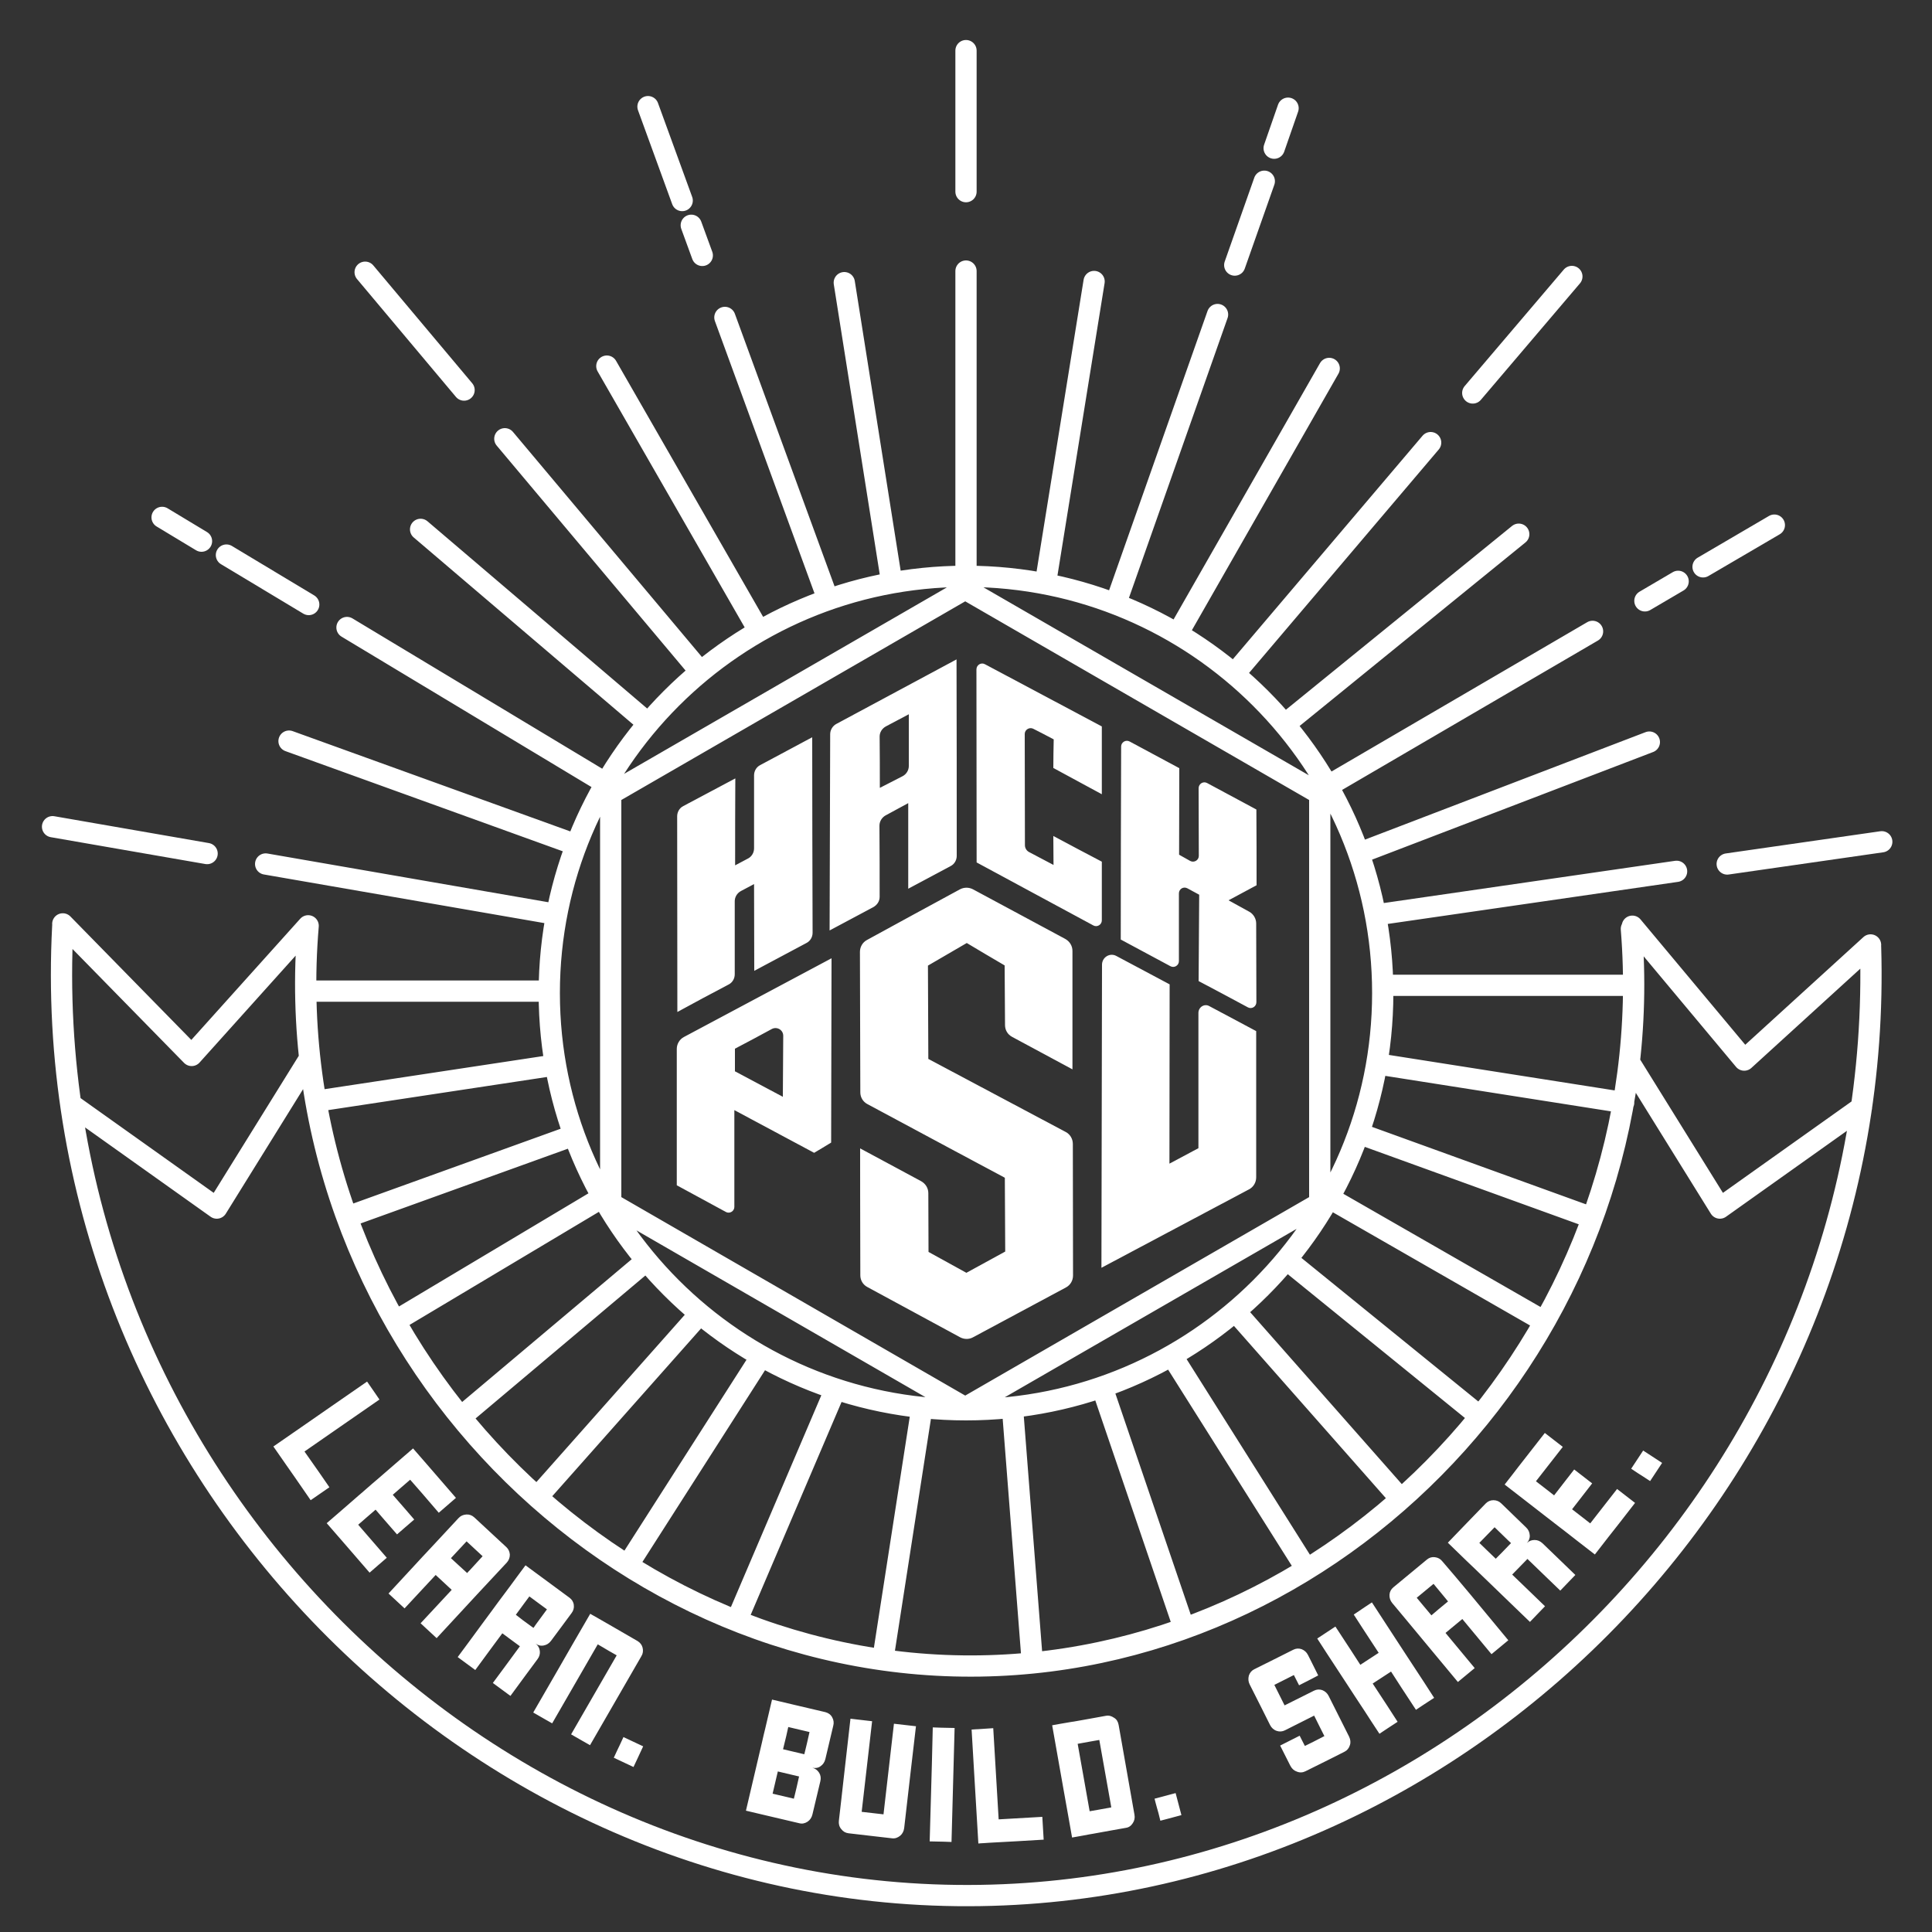 
<svg version="1.1" id="Layer_1" xmlns="http://www.w3.org/2000/svg" xmlns:xlink="http://www.w3.org/1999/xlink" x="0px" y="0px"
	 viewBox="0 0 1000 1000" style="enable-background:new 0 0 1000 1000;" xml:space="preserve">

<rect x="0" y="0" width="1000" height="1000" fill="#333333" stroke="none"/>

<style type="text/css">
	.st0{fill:none;stroke:#FFFFFF;stroke-width:11;stroke-linecap:round;stroke-linejoin:round;stroke-miterlimit:10;}
	.st1{fill:#FFFFFF;}

.line5{-webkit-animation:bounce5 2s infinite;animation:bounce5 2s infinite;animation-delay: 0.278s;-webkit-animation-delay: 0.278s;}
@keyframes bounce5 {from, 2.222%, 5.889%, 8.889%, to {animation-timing-function: cubic-bezier(0.215, 0.61, 0.355, 1);transform: translate3d(0, 0, 0);}4.444%, 4.778% {animation-timing-function: cubic-bezier(0.755, 0.05, 0.855, 0.06);transform: translate3d(0.000px, -8.000px, 0);} 7.778% {animation-timing-function: cubic-bezier(0.755, 0.05, 0.855, 0.06);transform: translate3d(0.000px, -30.000px, 0);}10.000% {transform: translate3d(0.000px, -60.000px, 0);}16.667%, 100% {transform: translate3d(0, 0, 0);}}
.line6{-webkit-animation:bounce6 2s infinite;animation:bounce6 2s infinite;animation-delay: 0.333s;-webkit-animation-delay: 0.333s;}
@keyframes bounce6 {from, 2.222%, 5.889%, 8.889%, to {animation-timing-function: cubic-bezier(0.215, 0.61, 0.355, 1);transform: translate3d(0, 0, 0);}4.444%, 4.778% {animation-timing-function: cubic-bezier(0.755, 0.05, 0.855, 0.06);transform: translate3d(2.660px, -7.545px, 0);} 7.778% {animation-timing-function: cubic-bezier(0.755, 0.05, 0.855, 0.06);transform: translate3d(9.974px, -28.293px, 0);}10.000% {transform: translate3d(19.949px, -56.587px, 0);}16.667%, 100% {transform: translate3d(0, 0, 0);}}
.line4{-webkit-animation:bounce4 2s infinite;animation:bounce4 2s infinite;animation-delay: 0.222s;-webkit-animation-delay: 0.222s;}
@keyframes bounce4 {from, 2.222%, 5.889%, 8.889%, to {animation-timing-function: cubic-bezier(0.215, 0.61, 0.355, 1);transform: translate3d(0, 0, 0);}4.444%, 4.778% {animation-timing-function: cubic-bezier(0.755, 0.05, 0.855, 0.06);transform: translate3d(-2.738px, -7.517px, 0);} 7.778% {animation-timing-function: cubic-bezier(0.755, 0.05, 0.855, 0.06);transform: translate3d(-10.266px, -28.189px, 0);}10.000% {transform: translate3d(-20.533px, -56.377px, 0);}16.667%, 100% {transform: translate3d(0, 0, 0);}}
.line1{-webkit-animation:bounce1 2s infinite;animation:bounce1 2s infinite;animation-delay: 0.056s;-webkit-animation-delay: 0.056s;}
@keyframes bounce1 {from, 2.222%, 5.889%, 8.889%, to {animation-timing-function: cubic-bezier(0.215, 0.61, 0.355, 1);transform: translate3d(0, 0, 0);}4.444%, 4.778% {animation-timing-function: cubic-bezier(0.755, 0.05, 0.855, 0.06);transform: translate3d(-7.882px, -1.369px, 0);} 7.778% {animation-timing-function: cubic-bezier(0.755, 0.05, 0.855, 0.06);transform: translate3d(-29.557px, -5.136px, 0);}10.000% {transform: translate3d(-59.114px, -10.271px, 0);}16.667%, 100% {transform: translate3d(0, 0, 0);}}
.line9{-webkit-animation:bounce9 2s infinite;animation:bounce9 2s infinite;animation-delay: 0.500s;-webkit-animation-delay: 0.500s;}
@keyframes bounce9 {from, 2.222%, 5.889%, 8.889%, to {animation-timing-function: cubic-bezier(0.215, 0.61, 0.355, 1);transform: translate3d(0, 0, 0);}4.444%, 4.778% {animation-timing-function: cubic-bezier(0.755, 0.05, 0.855, 0.06);transform: translate3d(7.919px, -1.138px, 0);} 7.778% {animation-timing-function: cubic-bezier(0.755, 0.05, 0.855, 0.06);transform: translate3d(29.695px, -4.269px, 0);}10.000% {transform: translate3d(59.390px, -8.537px, 0);}16.667%, 100% {transform: translate3d(0, 0, 0);}}
.line8{-webkit-animation:bounce8 2s infinite;animation:bounce8 2s infinite;animation-delay: 0.444s;-webkit-animation-delay: 0.444s;}
@keyframes bounce8 {from, 2.222%, 5.889%, 8.889%, to {animation-timing-function: cubic-bezier(0.215, 0.61, 0.355, 1);transform: translate3d(0, 0, 0);}4.444%, 4.778% {animation-timing-function: cubic-bezier(0.755, 0.05, 0.855, 0.06);transform: translate3d(6.904px, -4.041px, 0);} 7.778% {animation-timing-function: cubic-bezier(0.755, 0.05, 0.855, 0.06);transform: translate3d(25.890px, -15.155px, 0);}10.000% {transform: translate3d(51.781px, -30.311px, 0);}16.667%, 100% {transform: translate3d(0, 0, 0);}}
.line7{-webkit-animation:bounce7 2s infinite;animation:bounce7 2s infinite;animation-delay: 0.389s;-webkit-animation-delay: 0.389s;}
@keyframes bounce7 {from, 2.222%, 5.889%, 8.889%, to {animation-timing-function: cubic-bezier(0.215, 0.61, 0.355, 1);transform: translate3d(0, 0, 0);}4.444%, 4.778% {animation-timing-function: cubic-bezier(0.755, 0.05, 0.855, 0.06);transform: translate3d(5.184px, -6.093px, 0);} 7.778% {animation-timing-function: cubic-bezier(0.755, 0.05, 0.855, 0.06);transform: translate3d(19.439px, -22.850px, 0);}10.000% {transform: translate3d(38.879px, -45.700px, 0);}16.667%, 100% {transform: translate3d(0, 0, 0);}}
.line2{-webkit-animation:bounce2 2s infinite;animation:bounce2 2s infinite;animation-delay: 0.111s;-webkit-animation-delay: 0.111s;}
@keyframes bounce2 {from, 2.222%, 5.889%, 8.889%, to {animation-timing-function: cubic-bezier(0.215, 0.61, 0.355, 1);transform: translate3d(0, 0, 0);}4.444%, 4.778% {animation-timing-function: cubic-bezier(0.755, 0.05, 0.855, 0.06);transform: translate3d(-6.857px, -4.121px, 0);} 7.778% {animation-timing-function: cubic-bezier(0.755, 0.05, 0.855, 0.06);transform: translate3d(-25.714px, -15.453px, 0);}10.000% {transform: translate3d(-51.428px, -30.905px, 0);}16.667%, 100% {transform: translate3d(0, 0, 0);}}
.line3{-webkit-animation:bounce3 2s infinite;animation:bounce3 2s infinite;animation-delay: 0.167s;-webkit-animation-delay: 0.167s;}
@keyframes bounce3 {from, 2.222%, 5.889%, 8.889%, to {animation-timing-function: cubic-bezier(0.215, 0.61, 0.355, 1);transform: translate3d(0, 0, 0);}4.444%, 4.778% {animation-timing-function: cubic-bezier(0.755, 0.05, 0.855, 0.06);transform: translate3d(-5.143px, -6.128px, 0);} 7.778% {animation-timing-function: cubic-bezier(0.755, 0.05, 0.855, 0.06);transform: translate3d(-19.287px, -22.979px, 0);}10.000% {transform: translate3d(-38.574px, -45.957px, 0);}16.667%, 100% {transform: translate3d(0, 0, 0);}}
</style>

<line class="st0 line6" x1="654.4" y1="93.8" x2="639.1" y2="137.2"/>
<line class="st0 line6" x1="666.7" y1="56" x2="659.5" y2="76.7"/>
<line class="st0 line7" x1="813.6" y1="143.1" x2="762.3" y2="203.4"/>
<line class="st0 line8" x1="851.4" y1="311" x2="868.6" y2="300.9"/>
<line class="st0 line8" x1="881.5" y1="293.4" x2="918.4" y2="271.8"/>
<line class="st0 line9" x1="894" y1="447.2" x2="974" y2="435.7"/>
<line class="st0 line1 pulse1" x1="27.2" y1="427.9" x2="107.2" y2="441.8"/>
<line class="st0 line2" x1="117.2" y1="287.3" x2="159.8" y2="312.9"/>
<line class="st0 line2" x1="83.9" y1="267.8" x2="104.3" y2="280.1"/>
<line class="st0 line3" x1="189" y1="140.9" x2="240.2" y2="201.9"/>
<line class="st0 line4" x1="335.4" y1="55.2" x2="353.1" y2="103.8"/>
<line class="st0 line4" x1="357.8" y1="116.6" x2="363.5" y2="132.2"/>
<line class="st0 line5" x1="500" y1="26.2" x2="500" y2="99.2"/>

<path class="st1" d="M455.3,464.2c0-12.3,0-24.5-0.1-36.8c0-2.2,1.2-4.2,3.1-5.3c3.9-2.1,7.9-4.3,11.8-6.4V460l21.9-11.7
	c2-1,3.2-3.1,3.2-5.3c0-33.9,0-67.8-0.1-101.7l-62.2,33.4c-1.9,1-3.2,3.1-3.2,5.3l-0.3,101.6l22.5-12
	C454.1,468.4,455.3,466.4,455.3,464.2L455.3,464.2z M458.5,376c4-2.1,7.9-4.2,11.9-6.3v26.8c0,2.2-1.3,4.3-3.3,5.3l-11.7,6
	c0-8.9,0-17.7-0.1-26.6C455.3,379.1,456.5,377.1,458.5,376L458.5,376z M350.3,542.9v70.6c8.5,4.6,16.9,9.2,25.4,13.8
	c2,1.1,4.4-0.4,4.4-2.6v-50.1c13.8,7.4,27.5,14.7,41.3,22.1c3.9-2.3,5-3,8.8-5.3c0.1-31.8,0.1-63.6,0.2-95.4l-76.5,40.8
	C351.7,538,350.3,540.4,350.3,542.9L350.3,542.9z M399.5,532.6c2.7-1.4,5.9,0.5,5.9,3.5c-0.1,10.5-0.1,21.1-0.2,31.6
	c-8.3-4.4-16.5-8.8-24.8-13.2v-11.7C386.7,539.5,393.1,536.1,399.5,532.6L399.5,532.6z M570.3,446c-8.4-4.4-16.7-8.8-25.1-13.3
	c0,5,0.1,10,0.1,15c-4.2-2.2-8.5-4.5-12.7-6.7c-1.3-0.7-2.1-2.1-2.1-3.5l-0.1-57.6c0-2.2,2.4-3.7,4.4-2.7c3.5,1.8,7.1,3.6,10.6,5.5
	c-0.1,4.9-0.2,9.8-0.2,14.8l25.1,13.6V376c-20.2-10.7-40.3-21.5-60.5-32.2c-2-1.1-4.4,0.4-4.4,2.7c0,33.3,0.1,66.6,0.1,99.9
	c20.1,10.9,40.3,21.7,60.4,32.6c2,1.1,4.4-0.4,4.4-2.6L570.3,446L570.3,446z M377.1,509.6c2-1,3.2-3.1,3.2-5.3v-37.8
	c0-2.2,1.2-4.2,3.2-5.3l6.8-3.6l0.1,44.9l27-14.4c2-1,3.2-3.1,3.2-5.3c-0.1-33.7-0.2-67.5-0.2-101.2c-9,4.8-17.9,9.6-26.9,14.4
	c-2,1-3.2,3.1-3.2,5.3v37.8c0,2.2-1.2,4.3-3.2,5.3l-6.6,3.5c0-15,0-30,0.1-45c-9,4.8-17.9,9.5-26.9,14.3c-2,1-3.2,3.1-3.2,5.3
	l0.1,101.3C359.3,519,368.2,514.3,377.1,509.6L377.1,509.6z M650.3,419c-8.5-4.6-17-9.1-25.5-13.7c-2-1.1-4.4,0.4-4.4,2.7
	c0,11.7,0.1,23.4,0.1,35c0,2.3-2.5,3.7-4.5,2.6l-5.7-3.2l0.1-44.8c-8.6-4.6-17.1-9.2-25.7-13.8c-2-1.1-4.4,0.4-4.4,2.6
	c-0.1,33.3-0.2,66.6-0.2,99.9c8.6,4.6,17.1,9.2,25.7,13.8c2,1.1,4.4-0.4,4.4-2.6v-35.1c0-2.3,2.4-3.7,4.4-2.6s4.1,2.2,6.1,3.3
	l-0.3,44.7c8.5,4.5,17,9,25.5,13.6c2,1.1,4.4-0.4,4.4-2.7l-0.1-40.7c0-2.5-1.4-4.9-3.6-6.1l-10.7-5.9l14.5-7.8
	C650.4,440.6,650.4,436.9,650.3,419L650.3,419z M620.3,524.3v70c-5,2.7-10,5.3-15,8l0.1-92.8l-27.6-14.7c-3.3-1.8-7.3,0.6-7.4,4.4
	l-0.3,157c25.5-13.5,50.9-27.1,76.4-40.6c2.3-1.2,3.7-3.6,3.7-6.2v-75.7c-8.1-4.3-16.1-8.6-24.2-12.9
	C623.5,519.3,620.3,521.2,620.3,524.3L620.3,524.3z M520,499.7l0.2,30.9c0,2.6,1.4,4.9,3.7,6.1l31.2,16.8v-61.3
	c0-2.6-1.4-4.9-3.7-6.2l-47.8-25.7c-2.1-1.1-4.6-1.1-6.7,0c-16,8.7-32.1,17.4-48.1,26.2c-2.3,1.2-3.7,3.6-3.7,6.2l0.2,72.7
	c0,2.6,1.4,4.9,3.7,6.1c25.8,13.9,71.1,38.1,71.1,38.1l0.2,38.2l-20.1,11L480.6,648l-0.1-30.4c0-2.6-1.4-4.9-3.7-6.2l-31.6-17
	c0,0,0,41.5,0.1,65.7c0,2.6,1.4,4.9,3.7,6.1c16,8.7,32,17.3,48,26c2.1,1.1,4.6,1.1,6.6,0c16-8.6,32.1-17.2,48.1-25.8
	c2.3-1.2,3.7-3.6,3.7-6.2c0-22.7-0.1-45.4-0.1-68.1c0-2.6-1.4-5-3.7-6.2l-71.1-37.8c-0.1-16.1-0.1-32.2-0.2-48.3l20.1-11.7
	C509.1,493.3,511.3,494.6,520,499.7L520,499.7z"/>
<path class="st0" d="M500,298.3c119.1,0,215.7,96.6,215.7,215.7S619.1,729.7,500,729.7S284.3,633.1,284.3,514S380.9,298.3,500,298.3
	z M500,140.3v158 M566.3,145.7l-24.6,152.6 M630.2,162.8l-52.8,149.8 M688,190.7l-78.1,136.7 M740.5,229.1L638.8,348.9 M786.1,276.5
	L664.9,375 M688.5,406.1l135.8-79.3 M703.3,441.7l150.4-57.6 M711.9,473.6L867.8,451 M715.7,510h129.2 M713.2,550.7l127.2,20
	 M703.2,586.6l121,43.8 M690.7,621.6l108,62 M668.1,653.7l95.6,77.6 M641,680.6l83.7,94.9 M606.5,701.6l69.1,109.6 M570.7,718.9
	l41.4,121.5 M524.4,733.1l9.9,127 M477.2,728.5l-19.9,128.2 M381.4,838.6l51.1-119.7 M325,810l67.6-105.7 M279.5,773.3l79.3-89.4
	 M240.7,731.6l90.5-76.2 M206.4,682.7l105.5-63 M180.3,629.7l116.2-41.9 M166.8,569.5l117.5-17.8 M159.1,513h125.2 M137.5,447.2
	L288,473.3 M149.6,383.6l145.9,52.7 M179.6,324.8l132.6,79.8 M217.7,274l117.8,100.4 M261.3,227.1l101,120.3 M314.1,189.5
	l76.8,133.7 M375.2,164.3l51.5,140.8 M437,146.3l23.9,150.9 M159.5,479.2c-17.7,209.3,151.3,386.2,347.9,383.1
	c192.1-3,353.6-177,337-381.5 M32.5,479.2C18,755.2,243,985.3,507.5,981.1c255.2-4,468.7-224.7,460.7-491 M99.2,546.3l60.3-67.1
	 M32.5,478.2l66.7,68.1 M112.2,625.3l47.6-76.7 M38,572.5l74.2,52.8 M890.2,625.3l-46-74.1 M963.5,573.2l-73.3,52.1 M902.8,548.7
	l65.4-59.6 M844.9,479.4l57.9,69.3 M683.1,622.8V410.9l-183.5-106l-183.5,106v211.9l183.5,105.9L683.1,622.8z"/>
<g>
	<path class="st1" d="M170.5,769.8c-4.8,3.3-8.1,5.6-9.7,6.7c-6.4-9.3-10.7-15.5-12.9-18.6c-2.4-3.4-4-5.7-4.8-6.9s-1.4-2-1.6-2.3
		c12.1-8.4,22.3-15.4,30.3-21c8.1-5.6,14.1-9.8,18.2-12.6c3.2,4.7,5.4,7.7,6.4,9.3c-19.4,13.4-32.3,22.4-38.8,26.9
		C163.4,759.5,167.7,765.7,170.5,769.8L170.5,769.8z M212.3,765.9c-4,3.4-6.9,6-9,7.8c5,5.7,8.7,10,11.1,12.8c-4,3.4-6.9,6-8.9,7.7
		c-5-5.7-8.7-10-11.1-12.8c-4,3.4-6.9,6-9,7.8c6.6,7.6,11.5,13.3,14.8,17.1c-4,3.4-6.9,6-8.9,7.7c-6.6-7.6-11.5-13.3-14.8-17.1
		s-5.7-6.6-7.4-8.5c4-3.4,6.9-6,8.9-7.7s3.8-3.3,5.3-4.6s2.7-2.4,3.7-3.2c4.5-3.9,7.4-6.5,8.9-7.7l9-7.8c4.4-3.8,7.4-6.4,8.9-7.7
		c3.7,4.3,6.2,7.1,7.4,8.5c7.4,8.6,12.4,14.3,14.8,17.1c-4.4,3.8-7.4,6.4-8.9,7.7C220.6,775.4,215.7,769.7,212.3,765.9z M226,847.9
		c-1.8-1.7-4.6-4.3-8.3-7.7c3.6-3.8,8.9-9.6,16.1-17.3c-1.8-1.7-4.6-4.3-8.3-7.7c-3.6,3.8-8.9,9.6-16.1,17.3
		c-1.8-1.7-4.6-4.3-8.3-7.7c3-3.3,7.5-8.1,13.6-14.7c2.5-2.7,5.6-6.1,9.4-10.1c3.8-4.1,8.2-8.8,13.2-14.2c1.1-1.2,2.4-1.8,4.1-1.9
		c1.5-0.1,2.9,0.4,4.1,1.5c3.7,3.4,9.2,8.5,16.6,15.4c1.1,1,1.7,2.4,1.8,3.9c0,1.6-0.6,3-1.6,4.1C254.1,817.5,242,830.6,226,847.9
		L226,847.9z M241.8,814.2c0.3-0.4,0.8-0.9,1.4-1.5c1.5-1.6,3.7-4,6.6-7.2c-1.8-1.7-4.6-4.3-8.3-7.7c-1.8,1.9-4.5,4.8-8.1,8.7
		C235.3,808.3,238.1,810.8,241.8,814.2L241.8,814.2z M277.2,850.7c1.2,0.9,2,2.2,2.2,3.8c0.2,1.5-0.2,3-1.2,4.3
		c-3.1,4.2-7.8,10.5-14,19c-2-1.5-5-3.7-9.1-6.7c3.1-4.2,7.8-10.5,14-19c-2-1.5-5.1-3.7-9.1-6.7c-3.1,4.2-7.8,10.5-14,19
		c-2-1.5-5-3.7-9.1-6.7c3.1-4.2,7.8-10.5,14-19c1.6-2.1,3.9-5.3,7-9.5c1.6-2.1,3.5-4.7,5.9-7.9c2.3-3.2,5.1-6.9,8.2-11.1
		c2,1.5,5,3.7,9.1,6.7c3,2.2,7.6,5.6,13.7,10.1c1.2,0.9,2,2.1,2.2,3.7c0.2,1.6-0.2,3-1.2,4.3c-2.3,3.2-5.9,7.9-10.6,14.3
		c-1,1.3-2.2,2.1-3.8,2.4C279.8,852,278.4,851.6,277.2,850.7L277.2,850.7z M276.1,842.6c0.3-0.4,0.7-0.9,1.2-1.7
		c1.3-1.8,3.2-4.4,5.8-7.9c-2-1.5-5.1-3.7-9.1-6.7c-1.6,2.1-3.9,5.3-7,9.5C269,837.4,272,839.7,276.1,842.6L276.1,842.6z M332,857.2
		c-5.9,10.3-14.8,25.6-26.6,46.1c-2.2-1.2-5.4-3.1-9.8-5.6c5.3-9.1,13.1-22.8,23.6-40.9c-2.2-1.2-5.4-3.1-9.8-5.7
		c-5.3,9.1-13.1,22.8-23.6,40.9c-2.2-1.2-5.4-3.1-9.8-5.6c3.3-5.7,7.4-12.8,12.3-21.3s10.6-18.5,17.2-29.8c2.2,1.2,5.4,3.1,9.8,5.6
		c3.3,1.9,8.2,4.7,14.7,8.5c1.3,0.8,2.2,1.9,2.6,3.4C333,854.4,332.8,855.9,332,857.2L332,857.2z M320.9,903c0.8-1.7,1.4-3,1.8-3.9
		l10.2,4.8c-2.5,5.3-4.1,8.9-5,10.7l-10.2-4.8C319,907,320,904.8,320.9,903z M420.5,915c1.5,0.4,2.6,1.2,3.5,2.6
		c0.8,1.3,1,2.8,0.6,4.4c-0.9,3.8-2.3,9.6-4.1,17.2c-0.4,1.6-1.2,2.8-2.5,3.7c-1.4,0.9-2.8,1.2-4.3,0.8c-3.7-0.9-9.2-2.2-16.6-3.9
		c-2.4-0.6-6.1-1.4-11-2.6c0.6-2.5,1.5-6.4,2.7-11.5c0.6-2.6,1.5-6.4,2.7-11.5c0.6-2.5,1.5-6.4,2.7-11.5c0.3-1.3,0.7-2.9,1.1-4.8
		c0.5-1.9,1-4.2,1.6-6.7s1.5-6.4,2.7-11.5c2.4,0.6,6.1,1.4,11,2.6c3.7,0.9,9.2,2.2,16.6,3.9c1.5,0.4,2.7,1.2,3.5,2.6
		c0.8,1.4,1,2.9,0.6,4.4c-0.9,3.8-2.3,9.6-4.1,17.3c-0.4,1.6-1.2,2.8-2.5,3.7C423.5,915.1,422,915.3,420.5,915L420.5,915z
		 M399.9,928.4c2.5,0.6,6.2,1.5,11,2.6c0.1-0.5,0.3-1.1,0.5-2c0.5-2.1,1.3-5.3,2.2-9.5c-2.4-0.6-6.1-1.4-11-2.6
		C402,919.4,401.1,923.2,399.9,928.4z M405.3,905.4c2.5,0.6,6.2,1.5,11,2.6c0.1-0.5,0.3-1.1,0.5-2c0.5-2.1,1.3-5.3,2.2-9.5
		c-2.4-0.6-6.1-1.4-11-2.6C407.5,896.4,406.6,900.2,405.3,905.4z M474.1,893.5c-1.4,11.7-3.4,29.3-6.1,52.7c-0.2,1.6-0.9,3-2.1,4
		c-1.3,1-2.6,1.5-4.2,1.3c-5-0.6-12.5-1.4-22.5-2.6c-1.6-0.2-2.8-0.9-3.8-2.2c-1-1.2-1.4-2.7-1.2-4.3c0.7-5.8,1.5-13.2,2.5-22
		s2.2-19.1,3.5-30.8c2.5,0.3,6.2,0.7,11.2,1.3c-1.2,10.4-3,26-5.4,46.9c2.5,0.3,6.3,0.7,11.3,1.3c1.2-10.4,3-26.1,5.4-46.9
		C465.4,892.5,469.1,892.9,474.1,893.5L474.1,893.5z M482.8,894.1c1.9,0.1,5.6,0.2,11.3,0.3c-0.2,7.4-0.6,22.1-1.2,44.3
		c-0.1,2.5-0.2,7.4-0.4,14.7c-1.8-0.1-5.6-0.2-11.3-0.3c0.2-6.6,0.4-14.8,0.7-24.6S482.5,907.2,482.8,894.1z M539.5,940.4
		c0.3,5.2,0.5,9.1,0.7,11.8c-11.3,0.7-18.8,1.1-22.6,1.3c-4.2,0.2-7,0.4-8.4,0.5s-2.4,0.1-2.8,0.2c-0.9-14.8-1.6-27-2.2-36.9
		c-0.6-9.8-1-17.2-1.3-22.1c5.7-0.3,9.4-0.6,11.2-0.7c1.4,23.6,2.3,39.3,2.8,47.2C527,941.1,534.5,940.7,539.5,940.4z M579,892.8
		c1.8,10.4,4.6,25.9,8.2,46.5c0.3,1.6,0,3.1-0.9,4.4c-0.9,1.4-2.1,2.2-3.6,2.4c-3.7,0.7-9.3,1.6-16.7,3c-1.2,0.2-3,0.5-5.5,1
		c-1.3,0.2-3.1,0.6-5.6,1c-1.1-6.5-2.6-14.5-4.3-24.2s-3.7-21-6-33.9c2.2-0.4,5.4-1,9.7-1.7c0.3-0.1,0.8-0.1,1.4-0.2
		c3.7-0.7,9.3-1.6,16.7-3c1.5-0.3,2.9,0.1,4.2,1C578,889.9,578.7,891.2,579,892.8L579,892.8z M564,937.5c2.5-0.4,6.2-1.1,11.2-2
		c-0.1-0.5-0.2-1.3-0.4-2.3c-1.3-7.3-3.2-18.1-5.8-32.6c-2.5,0.4-6.2,1.1-11.2,2c0.7,3.9,1.7,9.7,3.1,17.4
		C561.6,923.9,562.6,929.7,564,937.5L564,937.5z M598.7,935.2c-0.5-1.9-0.9-3.2-1.1-4.2c5.5-1.5,9.1-2.4,10.9-2.9l3,11.4
		c-5.4,1.5-9.1,2.4-10.9,2.9C599.9,939.5,599.3,937.1,598.7,935.2z M672.4,872.3c-0.6-1.2-1.5-3-2.7-5.3c-2.2,1.1-5.6,2.8-10.1,5.1
		c1.2,2.3,2.9,5.9,5.3,10.6l15.2-7.6c1.4-0.7,2.8-0.8,4.3-0.3c1.5,0.6,2.6,1.6,3.3,3c2.4,4.7,5.9,11.8,10.6,21.1
		c0.7,1.5,0.9,3,0.4,4.4c-0.5,1.6-1.4,2.7-2.8,3.4c-4.5,2.3-11.3,5.7-20.2,10.1c-1.4,0.7-2.9,0.8-4.4,0.2c-1.5-0.5-2.6-1.5-3.4-3
		c-1.2-2.3-2.9-5.8-5.3-10.5c2.2-1.1,5.6-2.8,10.1-5.1c0.6,1.1,1.5,2.9,2.7,5.3c2.3-1.1,5.7-2.8,10.1-5.1c-1.2-2.4-3-5.9-5.3-10.6
		c-3.4,1.7-8.4,4.2-15.1,7.6c-1.4,0.7-2.9,0.8-4.3,0.3c-1.5-0.5-2.7-1.6-3.4-3c-1.2-2.3-2.6-5.3-4.4-8.8s-3.8-7.6-6.2-12.3
		c-0.7-1.4-0.8-2.9-0.4-4.5c0.5-1.5,1.4-2.6,2.8-3.3c4.5-2.2,11.2-5.6,20.2-10.1c1.4-0.7,2.8-0.8,4.3-0.3c1.5,0.6,2.6,1.6,3.3,3
		c1.2,2.4,3,5.9,5.3,10.6C680.3,868.3,676.9,870,672.4,872.3L672.4,872.3z M710.1,829.4c5.7,8.8,10,15.3,12.9,19.8
		c2.9,4.4,5,7.7,6.4,9.8c5.8,8.8,10.1,15.4,12.9,19.8c-4.2,2.7-7.3,4.8-9.4,6.2c-5.8-8.8-10.1-15.4-12.9-19.8
		c-4.2,2.7-7.3,4.8-9.5,6.2c5.8,8.8,10.1,15.4,12.9,19.8c-4.2,2.7-7.3,4.8-9.4,6.2c-2.9-4.4-5.4-8.2-7.5-11.5
		c-2.2-3.3-4-6.1-5.4-8.2c-3.2-5-5.4-8.2-6.4-9.8c-6.5-9.9-10.8-16.5-12.9-19.8c4.7-3.1,7.9-5.2,9.4-6.2
		c6.5,9.9,10.8,16.5,12.9,19.8c4.7-3.1,7.9-5.2,9.5-6.2c-6.5-9.9-10.8-16.5-12.9-19.8C704.9,832.8,708,830.8,710.1,829.4z
		 M780.7,849c-1.9,1.6-4.8,4-8.7,7.2c-3.3-4-8.4-10.1-15.1-18.2c-1.9,1.6-4.8,4-8.7,7.2c3.3,4,8.4,10.1,15.1,18.2
		c-1.9,1.6-4.8,4-8.7,7.2c-2.8-3.4-7.1-8.6-12.8-15.4c-2.3-2.8-5.3-6.4-8.8-10.6c-3.5-4.3-7.7-9.2-12.4-14.9c-1-1.2-1.5-2.7-1.4-4.3
		c0.1-1.5,0.8-2.8,2-3.8c3.9-3.2,9.7-8,17.4-14.4c1.2-1,2.6-1.4,4.1-1.2c1.6,0.2,2.9,0.9,3.9,2.2C754.4,817.2,765.7,830.8,780.7,849
		L780.7,849z M749.5,828.9c-0.3-0.4-0.7-0.9-1.3-1.6c-1.4-1.7-3.5-4.2-6.2-7.5c-1.9,1.6-4.8,4-8.7,7.2c1.7,2,4.2,5.1,7.6,9.1
		C742.7,834.5,745.6,832.1,749.5,828.9L749.5,828.9z M790.3,798.7c1.1-1.1,2.4-1.6,4-1.6s2.9,0.6,4.1,1.7c3.8,3.6,9.4,9.1,17,16.4
		c-1.7,1.8-4.4,4.5-7.8,8.1c-3.8-3.6-9.4-9.1-17-16.4c-1.7,1.8-4.4,4.5-7.9,8.1c3.8,3.6,9.4,9.1,17,16.4c-1.7,1.8-4.4,4.5-7.8,8.1
		c-3.8-3.6-9.4-9.1-17-16.4c-1.9-1.8-4.7-4.5-8.5-8.2c-1.9-1.8-4.2-4.1-7.1-6.8c-2.8-2.7-6.1-5.9-9.9-9.6c1.7-1.8,4.3-4.5,7.8-8.1
		c2.6-2.7,6.6-6.8,11.8-12.2c1.1-1.1,2.4-1.7,4-1.7s3,0.6,4.1,1.7c2.8,2.7,7.1,6.9,12.8,12.4c1.2,1.1,1.8,2.5,1.9,4.1
		C791.9,796.2,791.3,797.6,790.3,798.7L790.3,798.7z M782.1,798.7c-0.3-0.3-0.8-0.8-1.5-1.4c-1.6-1.5-3.9-3.8-7-6.8
		c-1.7,1.8-4.4,4.5-7.9,8.1c1.9,1.8,4.7,4.6,8.5,8.2C776,805,778.7,802.3,782.1,798.7z M795,766.7c4.1,3.2,7.3,5.6,9.4,7.3
		c4.6-6,8.1-10.4,10.4-13.4c4.1,3.2,7.2,5.6,9.3,7.2c-4.6,6-8.1,10.4-10.4,13.4c4.1,3.2,7.3,5.6,9.4,7.3
		c6.2-7.9,10.8-13.9,13.9-17.8c4.1,3.2,7.2,5.6,9.3,7.2c-6.1,7.9-10.8,13.9-13.9,17.8c-3.1,4-5.4,6.9-6.9,8.9
		c-4.1-3.2-7.2-5.6-9.3-7.2c-2.1-1.6-3.9-3.1-5.5-4.3s-2.8-2.2-3.9-3c-4.7-3.6-7.8-6-9.3-7.2c-4.7-3.6-7.8-6.1-9.4-7.3
		c-4.6-3.6-7.7-6-9.3-7.2c3.5-4.5,5.8-7.4,6.9-8.9c7-9,11.6-14.9,13.9-17.8c4.6,3.6,7.7,6,9.3,7.2
		C802.7,756.8,798.1,762.7,795,766.7z M847.9,762.6c-1.6-1.1-2.8-1.8-3.6-2.4c3.1-4.7,5.2-7.9,6.2-9.4c4.9,3.2,8.2,5.4,9.8,6.4
		c-3.1,4.7-5.1,7.8-6.2,9.4C851.7,765,849.6,763.7,847.9,762.6z"/>
</g>
</svg>
